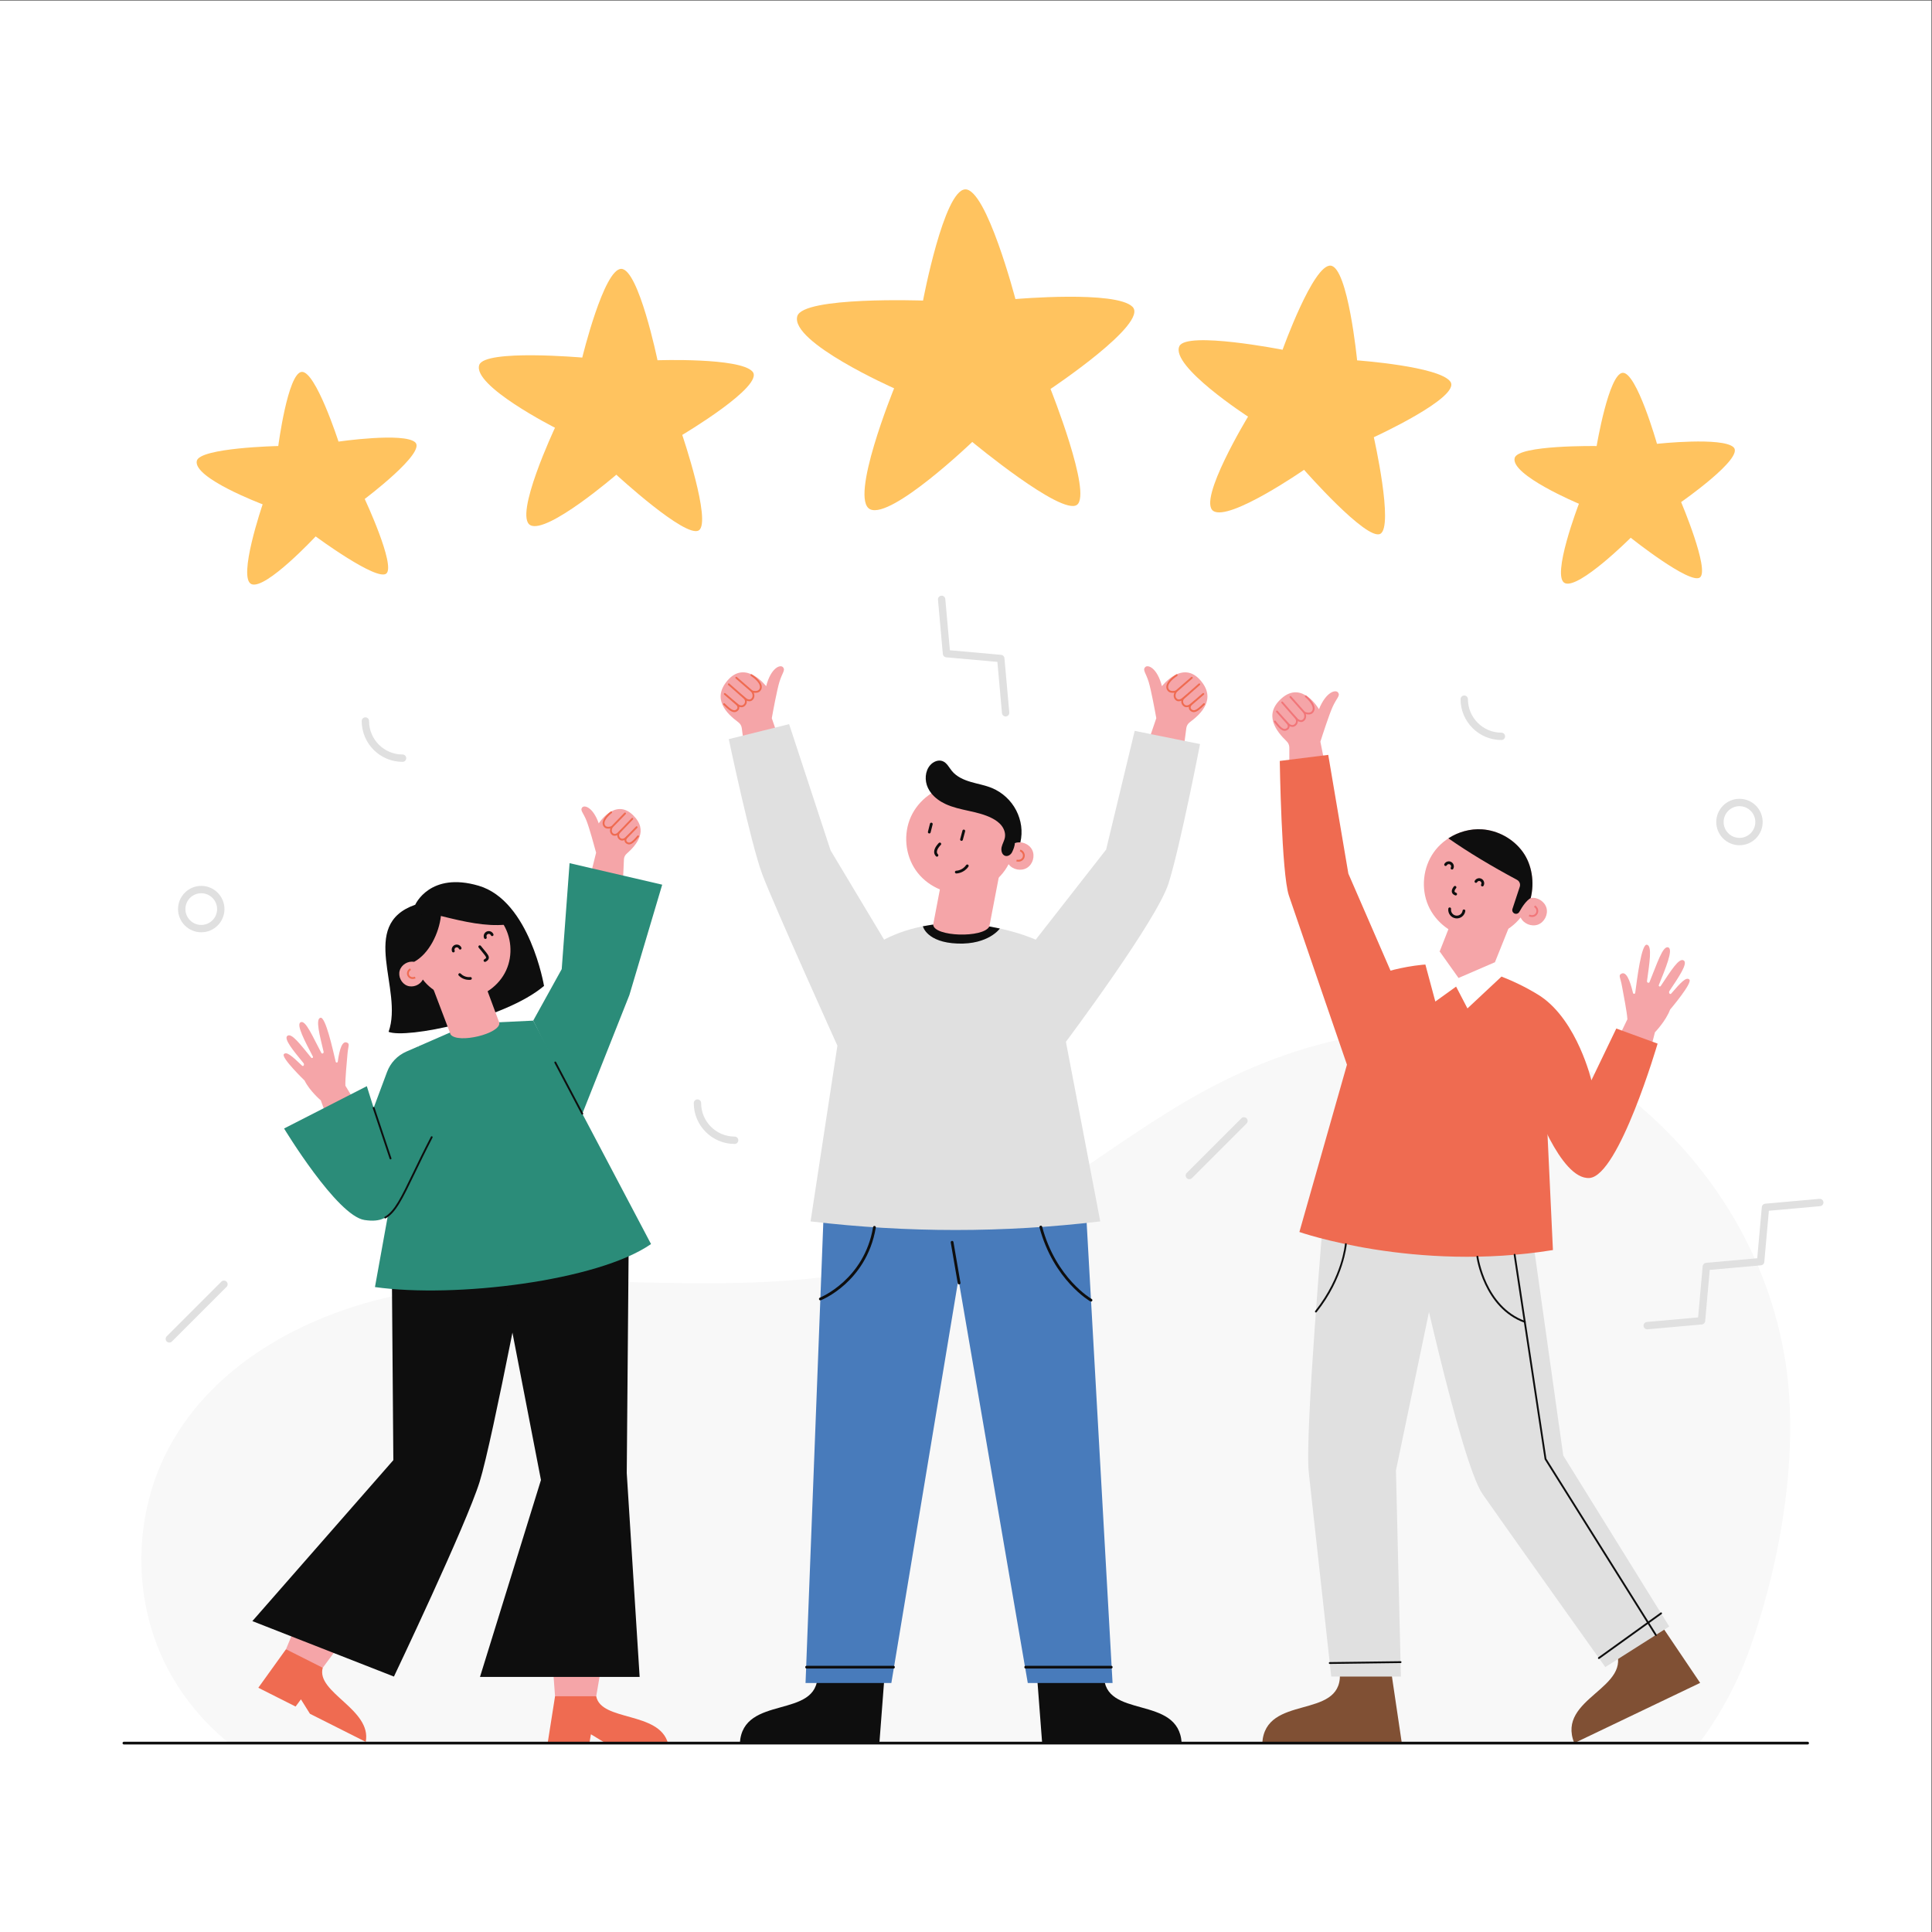 <?xml version="1.0" encoding="UTF-8" standalone="no"?>
<!-- Created with Inkscape (http://www.inkscape.org/) -->

<svg
   version="1.1"
   id="svg2"
   width="2800"
   height="2800"
   viewBox="0 0 2800 2800"
   sodipodi:docname="team.eps"
   xmlns:inkscape="http://www.inkscape.org/namespaces/inkscape"
   xmlns:sodipodi="http://sodipodi.sourceforge.net/DTD/sodipodi-0.dtd"
   xmlns="http://www.w3.org/2000/svg"
   xmlns:svg="http://www.w3.org/2000/svg">
  <rect x="0" y="0" width="2800" height="2800" fill="#333333" stroke="none"/>
  <defs
     id="defs6" />
  <sodipodi:namedview
     id="namedview4"
     pagecolor="#ffffff"
     bordercolor="#000000"
     borderopacity="0.25"
     inkscape:showpageshadow="2"
     inkscape:pageopacity="0.0"
     inkscape:pagecheckerboard="0"
     inkscape:deskcolor="#d1d1d1" />
  <g
     id="g8"
     inkscape:groupmode="layer"
     inkscape:label="ink_ext_XXXXXX"
     transform="matrix(1.333,0,0,-1.333,0,2800)">
    <g
       id="g10"
       transform="scale(0.1)">
      <path
         d="M 21000,0 H 0 V 21000 H 21000 V 0"
         style="fill:#ffffff;fill-opacity:1;fill-rule:nonzero;stroke:none"
         id="path12" />
      <path
         d="m 18473.9,2053.7 c 238.3,317.7 427.2,675.4 558.7,1048.7 331.2,939.6 532.4,2118.6 378.1,3102.8 -177.8,1133.9 -798.6,2145.9 -1693.6,2864.4 -635.2,509.8 -1464.5,749.1 -2278.8,736.4 -814.4,-12.7 -1613.6,-265.9 -2330.1,-653.2 C 12115.3,8616.2 11261,7822.8 10206.6,7420.2 9271.2,7063 8245.09,7039.7 7243.95,7057 6242.8,7074.4 5228.78,7126.8 4251.58,6908.5 3274.38,6690.2 2316.4,6155.7 1841.08,5274.4 1469.15,4584.8 1435.97,3722.3 1753.84,3006.2 c 164.42,-370.4 421.04,-697.3 735.64,-952.5"
         style="fill:#f8f8f8;fill-opacity:1;fill-rule:nonzero;stroke:none"
         id="path14" />
      <path
         d="m 3025.45,16156 c 0,0 103.06,790.2 253.82,805.9 150.77,15.7 400.96,-757.7 400.96,-757.7 0,0 710.6,102.8 833.82,-7.8 123.22,-110.6 -548.62,-615.8 -548.62,-615.8 0,0 338.74,-725.5 234.57,-811.4 -104.17,-85.9 -768.19,403.9 -768.19,403.9 0,0 -540.1,-580 -696.48,-519.3 -156.38,60.7 120.34,868.3 120.34,868.3 0,0 -757.52,285 -716.03,472.2 31.81,143.5 885.81,161.7 885.81,161.7"
         style="fill:#ffc35f;fill-opacity:1;fill-rule:nonzero;stroke:none"
         id="path16" />
      <path
         d="m 10035.5,17737.3 c 0,0 226.2,1198.1 457.9,1209 231.7,10.8 546.6,-1192.5 546.6,-1192.5 0,0 1094.5,95.4 1273.1,-84.4 178.6,-179.7 -891.6,-892.9 -891.6,-892.9 0,0 454.3,-1137.8 287.7,-1260 -166.6,-122.2 -1138.4,683.9 -1138.4,683.9 0,0 -875.51,-839.1 -1109.12,-732.8 -233.61,106.4 259.35,1316 259.35,1316 0,0 -1132.43,501.2 -1052.77,783.6 61.07,216.5 1367.24,170.1 1367.24,170.1"
         style="fill:#ffc35f;fill-opacity:1;fill-rule:nonzero;stroke:none"
         id="path18" />
      <path
         d="m 13944.6,17202.8 c 0,0 335.7,935.2 523.6,914.2 187.8,-21 286.8,-1029.8 286.8,-1029.8 0,0 893,-63.8 1013.7,-231.3 120.7,-167.6 -832.1,-604.2 -832.1,-604.2 0,0 219.6,-973.9 69.8,-1050.8 -149.8,-77 -828.3,696.4 -828.3,696.4 0,0 -812.3,-562.9 -986.6,-447.4 -174.4,115.6 377.6,1025.8 377.6,1025.8 0,0 -847,548.7 -746.7,765.7 76.9,166.4 1122.2,-38.6 1122.2,-38.6"
         style="fill:#ffc35f;fill-opacity:1;fill-rule:nonzero;stroke:none"
         id="path20" />
      <path
         d="m 6330.57,17117.6 c 0,0 235.04,965.5 424.04,964.5 189.01,-1.1 394.09,-993.7 394.09,-993.7 0,0 894.76,31 1032.47,-122.9 137.7,-153.9 -763.63,-688.7 -763.63,-688.7 0,0 321.35,-945.3 180.56,-1037.6 -140.79,-92.4 -897.33,604.9 -897.33,604.9 0,0 -748.21,-645.6 -933.8,-549.1 -185.58,96.5 267.07,1059.9 267.07,1059.9 0,0 -900.25,456.1 -823.41,682.5 58.92,173.6 1119.94,80.2 1119.94,80.2"
         style="fill:#ffc35f;fill-opacity:1;fill-rule:nonzero;stroke:none"
         id="path22" />
      <path
         d="m 17359.1,16155.7 c 0,0 131.7,786 282.9,796.2 151.3,10.2 373.2,-771.9 373.2,-771.9 0,0 713.9,77 833,-38 119.1,-115.1 -570.6,-595.4 -570.6,-595.4 0,0 312.1,-737.4 204.9,-819.4 -107.2,-82.1 -753,431.5 -753,431.5 0,0 -560.8,-560.1 -714.9,-493.7 -154,66.4 151.8,863.4 151.8,863.4 0,0 -746.7,312.3 -698.4,497.8 37,142.3 891.1,129.5 891.1,129.5"
         style="fill:#ffc35f;fill-opacity:1;fill-rule:nonzero;stroke:none"
         id="path24" />
      <path
         d="m 13051.5,13608.6 c -196.8,227.2 -418.6,-63.7 -418.6,-63.7 -51.7,199.6 -153.1,239 -182.7,206.4 -29.6,-32.5 8.4,-60 39.4,-163 25.3,-84.2 67.4,-308.5 82,-391.6 l -100.7,-294.8 391.2,-87.7 35.7,273.9 c 3.3,25.7 16.8,49 37.6,64.4 127.9,95 290.9,254.5 116.1,456.1"
         style="fill:#f5a5a8;fill-opacity:1;fill-rule:nonzero;stroke:none"
         id="path26" />
      <path
         d="m 12979,13262.8 c -11.7,0 -22.8,3.9 -33.8,12.1 -18.1,13.4 -21.9,30.4 -19.9,45.1 -19.1,-6.5 -43.2,-7.1 -62.9,12.5 -17.7,17.5 -21.2,37.6 -19,54.2 -19.1,-7.8 -43.2,-10.3 -62.3,7.5 -25.9,24.1 -22.8,56.3 -13.8,79.5 -20.7,-2.7 -51.8,-2.1 -70.5,19.5 -13,14.9 -18.5,33.3 -15.8,53.1 5.4,39.6 43.4,84.6 106.9,126.6 4.6,3.1 10.8,1.8 13.9,-2.8 3,-4.6 1.8,-10.8 -2.8,-13.8 -57.9,-38.3 -93.6,-79.4 -98.2,-112.7 -1.9,-14.1 1.8,-26.7 11.1,-37.3 20.9,-24.1 70.5,-9.3 71,-9.1 l 27.3,8.3 -16.2,-23.6 c -1.2,-1.8 -29.8,-44.6 0.7,-73 23.6,-22 59.1,6.6 60.6,7.9 l 49.6,40.7 -34.9,-53.9 c -0.8,-1.2 -19.3,-31.3 6.5,-56.9 25.5,-25.4 60.1,1.4 61.6,2.5 l 56,44.2 -41.7,-57.9 c -2,-2.7 -18.4,-27.3 4.7,-44.5 23.2,-17.2 49,-11.8 126.1,65.9 3.9,3.9 10.2,3.9 14.1,0 4,-3.8 4,-10.2 0.1,-14.1 -50.2,-50.6 -86.4,-80 -118.4,-80"
         style="fill:#ef6b51;fill-opacity:1;fill-rule:nonzero;stroke:none"
         id="path28" />
      <path
         d="m 12944.3,13331.4 c -2.8,0 -5.6,1.2 -7.6,3.5 -3.6,4.1 -3.1,10.5 1,14.1 l 138.3,119.1 c 4.2,3.6 10.5,3.2 14.1,-1 3.6,-4.2 3.2,-10.5 -1,-14.2 l -138.3,-119.1 c -1.9,-1.6 -4.2,-2.4 -6.5,-2.4"
         style="fill:#ef6b51;fill-opacity:1;fill-rule:nonzero;stroke:none"
         id="path30" />
      <path
         d="m 12861.6,13399 c -2.7,0 -5.5,1.2 -7.5,3.4 -3.6,4.2 -3.2,10.5 0.9,14.1 l 177.5,156.4 c 4.1,3.6 10.4,3.2 14.1,-0.9 3.6,-4.2 3.2,-10.5 -0.9,-14.1 l -177.5,-156.4 c -1.9,-1.6 -4.2,-2.5 -6.6,-2.5"
         style="fill:#ef6b51;fill-opacity:1;fill-rule:nonzero;stroke:none"
         id="path32" />
      <path
         d="m 12785.8,13477.6 c -2.8,0 -5.6,1.2 -7.6,3.4 -3.6,4.2 -3.1,10.5 1,14.2 l 172.1,149 c 4.2,3.6 10.5,3.1 14.1,-1 3.7,-4.2 3.2,-10.5 -1,-14.1 l -172.1,-149.1 c -1.9,-1.6 -4.2,-2.4 -6.5,-2.4"
         style="fill:#ef6b51;fill-opacity:1;fill-rule:nonzero;stroke:none"
         id="path34" />
      <path
         d="m 7911.28,13608.6 c 196.88,227.2 418.61,-63.7 418.61,-63.7 51.73,199.6 153.13,239 182.73,206.4 29.61,-32.5 -8.42,-60 -39.39,-163 -25.29,-84.2 -67.38,-308.5 -82.05,-391.6 l 100.76,-294.8 -391.26,-87.7 -35.67,273.9 c -3.34,25.7 -16.82,49 -37.6,64.4 -127.89,95 -290.92,254.5 -116.13,456.1"
         style="fill:#f5a5a8;fill-opacity:1;fill-rule:nonzero;stroke:none"
         id="path36" />
      <path
         d="m 7983.81,13262.8 c -31.99,0 -68.16,29.4 -118.39,80 -3.89,3.9 -3.86,10.3 0.06,14.1 3.92,3.9 10.26,3.9 14.14,0 77.06,-77.7 102.94,-83.2 126.09,-65.9 23.09,17.2 6.65,41.8 4.7,44.6 l -39.89,56.3 54.22,-42.7 c 1.45,-1.1 36.28,-27.7 61.62,-2.5 26.04,25.8 7.24,55.7 6.43,56.9 l -35.32,54.7 50.1,-41.6 c 1.49,-1.2 36.94,-29.8 60.55,-7.8 30.5,28.4 1.89,71.2 0.66,73 l -15.98,23.5 27.16,-8.2 c 0.5,-0.2 50.05,-14.9 70.96,9.1 9.26,10.6 12.98,23.2 11.07,37.3 -4.55,33.3 -40.32,74.4 -98.13,112.7 -4.61,3 -5.87,9.2 -2.83,13.8 3.05,4.6 9.26,5.9 13.86,2.8 63.54,-42 101.51,-87 106.91,-126.6 2.69,-19.8 -2.77,-38.2 -15.79,-53.1 -18.73,-21.6 -49.74,-22.2 -70.54,-19.5 9.03,-23.2 12.13,-55.4 -13.72,-79.5 -19.17,-17.8 -43.21,-15.4 -62.36,-7.5 2.19,-16.6 -1.26,-36.7 -18.94,-54.2 -19.76,-19.6 -43.82,-19 -62.97,-12.5 2.03,-14.7 -1.8,-31.7 -19.83,-45.1 -11.04,-8.2 -22.17,-12.1 -33.84,-12.1"
         style="fill:#ef6b51;fill-opacity:1;fill-rule:nonzero;stroke:none"
         id="path38" />
      <path
         d="m 8018.54,13331.4 c -2.31,0 -4.63,0.8 -6.52,2.4 l -138.3,119.1 c -4.18,3.7 -4.65,10 -1.05,14.2 3.6,4.1 9.91,4.6 14.11,1 l 138.3,-119.1 c 4.18,-3.6 4.65,-10 1.05,-14.1 -1.98,-2.3 -4.77,-3.5 -7.59,-3.5"
         style="fill:#ef6b51;fill-opacity:1;fill-rule:nonzero;stroke:none"
         id="path40" />
      <path
         d="m 8101.18,13399 c -2.35,0 -4.71,0.9 -6.61,2.5 l -177.44,156.4 c -4.14,3.6 -4.54,9.9 -0.89,14.1 3.65,4.1 9.98,4.5 14.12,0.9 l 177.44,-156.4 c 4.14,-3.6 4.54,-9.9 0.89,-14.1 -1.98,-2.2 -4.74,-3.4 -7.51,-3.4"
         style="fill:#ef6b51;fill-opacity:1;fill-rule:nonzero;stroke:none"
         id="path42" />
      <path
         d="m 8177.03,13477.6 c -2.32,0 -4.65,0.8 -6.55,2.4 l -172.1,149.1 c -4.17,3.6 -4.63,9.9 -1.01,14.1 3.62,4.1 9.92,4.6 14.11,1 l 172.1,-149 c 4.17,-3.7 4.63,-10 1.01,-14.2 -1.98,-2.2 -4.76,-3.4 -7.56,-3.4"
         style="fill:#ef6b51;fill-opacity:1;fill-rule:nonzero;stroke:none"
         id="path44" />
      <path
         d="m 8044.02,2053.7 c 32.74,533.6 851.06,252.1 844.52,743.1 h 729.2 l -56.82,-743.1 h -1516.9"
         style="fill:#0e0e0e;fill-opacity:1;fill-rule:nonzero;stroke:none"
         id="path46" />
      <path
         d="m 12847.5,2053.7 c -32.7,533.6 -851,252.1 -844.5,743.1 h -729.2 l 56.8,-743.1 h 1516.9"
         style="fill:#0e0e0e;fill-opacity:1;fill-rule:nonzero;stroke:none"
         id="path48" />
      <path
         d="M 8978.85,8430.6 8758.06,2707.1 h 932.93 l 948.51,5709.9 -1660.65,13.6"
         style="fill:#487bbb;fill-opacity:1;fill-rule:nonzero;stroke:none"
         id="path50" />
      <path
         d="m 10193.5,8419.7 980.8,-5712.6 h 921.8 l -322.2,5723.5 -1580.4,-10.9"
         style="fill:#487bbb;fill-opacity:1;fill-rule:nonzero;stroke:none"
         id="path52" />
      <path
         d="m 7923.3,12969.2 656.25,163 450.86,-1373 582.07,-970.5 c 0,0 333.24,195.6 818.62,177.5 485.4,-18.1 829.5,-177.5 829.5,-177.5 l 765.2,979.2 310.8,1291 710.6,-143.3 c 0,0 -214.7,-1110.4 -342.5,-1514.7 -127.9,-404.3 -1115.8,-1722.2 -1115.8,-1722.2 l 373.5,-1952.8 c -1049,-124.9 -2098.87,-124.7 -3149.69,0 l 291.72,1910.3 c 0,0 -692.25,1532.4 -816.6,1862.9 -124.35,330.5 -364.53,1470.1 -364.53,1470.1"
         style="fill:#e0e0e0;fill-opacity:1;fill-rule:nonzero;stroke:none"
         id="path54" />
      <path
         d="m 10411.5,10746.6 c 337.1,-12.2 459.3,163.3 459.5,163.5 -124.8,27.2 -274.1,49.9 -439.9,56.1 -148.5,5.5 -282.6,-9 -397.4,-31.7 0.2,-0.8 41.2,-175.7 377.8,-187.9"
         style="fill:#0e0e0e;fill-opacity:1;fill-rule:nonzero;stroke:none"
         id="path56" />
      <path
         d="m 10871,11529.3 -114.6,-597.1 c -65.8,-128.3 -604.1,-111.8 -610.6,20.7 l 91.7,480.1 633.5,96.3"
         style="fill:#f5a5a8;fill-opacity:1;fill-rule:nonzero;stroke:none"
         id="path58" />
      <path
         d="m 11033.1,11838.1 c 69.3,26.9 156.5,-7.1 189.3,-73.9 32.8,-66.8 6.3,-156.6 -57.4,-195 -63.7,-38.4 -155.5,-19.8 -199.2,40.4 -92.5,-180.5 -284.3,-306 -486.7,-318.8 -202.5,-12.9 -408.4,87.3 -523.57,254.4 -115.14,167 -135.51,394.9 -52.1,579.9 83.41,184.9 267.57,320.5 468.87,345.4 172.2,21.4 352.7,-37.2 479.6,-155.6 126.8,-118.3 190.5,-303.5 181.2,-476.8"
         style="fill:#f5a5a8;fill-opacity:1;fill-rule:nonzero;stroke:none"
         id="path60" />
      <path
         d="m 11033.1,11838.2 c 0.5,-31 -15.7,-69.6 -29.2,-97.5 -13.4,-27.8 -45.3,-49.3 -74.9,-40.5 -36.1,10.7 -47.6,58 -39.2,94.8 8.5,36.8 30,69.8 36.1,107.1 7.3,44.3 -8.7,90.4 -36.2,125.9 -27.5,35.6 -65.5,61.6 -105.6,82.1 -78.5,40 -165.4,60.1 -251.5,79.1 -86.1,19 -173.2,37.4 -253.1,74.7 -58.6,27.3 -113.6,65.9 -153.6,116.1 -14.6,18.2 -27.2,37.9 -37.2,59.2 -37.6,79.8 -32.9,182.5 25.6,248.3 33.1,37.2 87.3,60.5 133.7,42.6 46.6,-17.9 69.8,-68.3 101.3,-106.9 50.8,-62.3 128.2,-96.6 205.3,-119.2 77.1,-22.7 157.3,-36 231.4,-66.9 112.2,-46.8 206.9,-134.3 262.4,-242.3 55.6,-108.1 72.9,-229.3 45.5,-347.8 -11.7,0.3 -32.1,1.2 -60.8,-8.8"
         style="fill:#0e0e0e;fill-opacity:1;fill-rule:nonzero;stroke:none"
         id="path62" />
      <path
         d="m 11071.4,11637.1 c -6.7,0 -13.9,0.8 -21.5,2.4 l 4.2,19.5 c 38.8,-8.2 59.6,11.5 65.5,31 6.1,20.1 -1.3,47.5 -32.2,59.9 l 7.5,18.6 c 40.6,-16.4 52.8,-54.8 43.8,-84.4 -7.6,-25 -30.9,-47 -67.3,-47"
         style="fill:#ef6b51;fill-opacity:1;fill-rule:nonzero;stroke:none"
         id="path64" />
      <path
         d="m 10453.8,11863 c -1.3,0 -2.6,0.2 -3.9,0.6 -8,2.1 -12.8,10.3 -10.6,18.3 l 24.7,92.8 c 2.1,8 10.3,12.7 18.3,10.6 8,-2.2 12.8,-10.4 10.7,-18.4 l -24.7,-92.7 c -1.8,-6.7 -7.9,-11.2 -14.5,-11.2"
         style="fill:#0e0e0e;fill-opacity:1;fill-rule:nonzero;stroke:none"
         id="path66" />
      <path
         d="m 10103.4,11943.5 c -1.2,0 -2.5,0.2 -3.7,0.5 -8,2 -12.9,10.2 -10.9,18.2 l 22.1,87.6 c 2,8 10.1,12.8 18.2,10.8 8,-2 12.9,-10.2 10.9,-18.2 l -22.1,-87.5 c -1.7,-6.8 -7.8,-11.4 -14.5,-11.4"
         style="fill:#0e0e0e;fill-opacity:1;fill-rule:nonzero;stroke:none"
         id="path68" />
      <path
         d="m 10187,11691.1 c -3.9,0 -7.7,1.5 -10.7,4.4 -13.5,13.6 -20.3,30.1 -20,48.8 0.8,48 49.4,94.3 51.5,96.3 6,5.6 15.5,5.3 21.2,-0.7 5.7,-6 5.4,-15.5 -0.6,-21.2 -11.6,-10.9 -41.6,-45.7 -42.1,-74.9 -0.1,-10.5 3.6,-19.4 11.3,-27.1 5.8,-5.9 5.8,-15.4 -0.1,-21.3 -2.9,-2.9 -6.7,-4.3 -10.5,-4.3"
         style="fill:#0e0e0e;fill-opacity:1;fill-rule:nonzero;stroke:none"
         id="path70" />
      <path
         d="m 10397.1,11508.6 c -8.2,0 -14.9,6.6 -15,14.9 -0.1,8.2 6.5,15 14.8,15.1 v 0 c 2.7,0.1 66.4,2 107.3,61.4 4.7,6.8 14,8.6 20.8,3.9 6.9,-4.7 8.6,-14 3.9,-20.9 -49.9,-72.6 -128.3,-74.3 -131.6,-74.4 -0.1,0 -0.1,0 -0.2,0"
         style="fill:#0e0e0e;fill-opacity:1;fill-rule:nonzero;stroke:none"
         id="path72" />
      <path
         d="m 8919.14,6867.6 c -5.99,0 -11.64,3.6 -13.96,9.5 -3.04,7.7 0.75,16.4 8.46,19.5 4.83,1.9 483.87,196.9 578.7,767.5 1.36,8.1 9.06,13.7 17.26,12.3 8.17,-1.4 13.7,-9.1 12.33,-17.3 -51.04,-307.1 -210.5,-505.6 -335.29,-618 -135.29,-121.9 -256.91,-170.4 -262.03,-172.4 -1.79,-0.7 -3.65,-1.1 -5.47,-1.1"
         style="fill:#0e0e0e;fill-opacity:1;fill-rule:nonzero;stroke:none"
         id="path74" />
      <path
         d="m 11861.8,6854.1 c -2.5,0 -5,0.6 -7.3,1.9 -4,2.3 -400,231.2 -553.1,804.9 -2.1,8 2.6,16.2 10.6,18.3 8.1,2.2 16.2,-2.6 18.4,-10.6 149.9,-561.6 534.9,-784.3 538.8,-786.5 7.2,-4 9.8,-13.2 5.7,-20.4 -2.8,-4.9 -7.9,-7.6 -13.1,-7.6"
         style="fill:#0e0e0e;fill-opacity:1;fill-rule:nonzero;stroke:none"
         id="path76" />
      <path
         d="m 10427.7,7040.7 c -7.2,0 -13.5,5.2 -14.8,12.5 l -76.1,443.1 c -1.4,8.2 4.1,15.9 12.3,17.4 8.1,1.3 15.9,-4.1 17.3,-12.3 l 76.1,-443.1 c 1.4,-8.2 -4.1,-16 -12.3,-17.4 -0.8,-0.1 -1.7,-0.2 -2.5,-0.2"
         style="fill:#0e0e0e;fill-opacity:1;fill-rule:nonzero;stroke:none"
         id="path78" />
      <path
         d="m 9714.11,2864.5 h -944.54 c -8.28,0 -15,6.8 -15,15 0,8.3 6.72,15 15,15 h 944.54 c 8.28,0 15,-6.7 15,-15 0,-8.2 -6.72,-15 -15,-15"
         style="fill:#0e0e0e;fill-opacity:1;fill-rule:nonzero;stroke:none"
         id="path80" />
      <path
         d="m 12081.6,2864.5 h -929.9 c -8.3,0 -15,6.8 -15,15 0,8.3 6.7,15 15,15 h 929.9 c 8.2,0 15,-6.7 15,-15 0,-8.2 -6.8,-15 -15,-15"
         style="fill:#0e0e0e;fill-opacity:1;fill-rule:nonzero;stroke:none"
         id="path82" />
      <path
         d="m 3242.49,3396.4 -133.11,-322.2 176.62,-149.3 223.07,-52.1 243.89,329.7 -510.47,193.9"
         style="fill:#f5a5a8;fill-opacity:1;fill-rule:nonzero;stroke:none"
         id="path84" />
      <path
         d="m 3109.38,3074.2 -300.92,-418.7 405.36,-204.2 57.99,78.2 98.12,-156.9 606.5,-305.5 c 68.57,354.8 -544.13,536 -467.36,805.7 l -399.69,201.4"
         style="fill:#ef6b51;fill-opacity:1;fill-rule:nonzero;stroke:none"
         id="path86" />
      <path
         d="m 6008.61,2910.6 26.07,-347.6 224.9,-53.8 222.65,53.8 69.52,404.1 -543.14,-56.5"
         style="fill:#f5a5a8;fill-opacity:1;fill-rule:nonzero;stroke:none"
         id="path88" />
      <path
         d="m 4256.91,7609.7 19.63,-2479.6 -1532.76,-1750 1539.12,-603 c 0,0 786.7,1651.5 931.64,2117.1 144.94,465.5 569.36,2717.2 569.36,2717.2 l -1526.99,-1.7"
         style="fill:#0e0e0e;fill-opacity:1;fill-rule:nonzero;stroke:none"
         id="path90" />
      <path
         d="M 5390.95,7447.9 5881.51,4914.1 5218.54,2773 h 1735.87 l -140.17,2216.6 21.51,2544.6 -1444.8,-86.3"
         style="fill:#0e0e0e;fill-opacity:1;fill-rule:nonzero;stroke:none"
         id="path92" />
      <path
         d="m 6882.29,12143 c -195.01,189.7 -372.63,-89.7 -372.63,-89.7 -61.99,176.1 -156.46,203.8 -180.67,172.2 -24.2,-31.6 12.22,-53.5 48.06,-144.1 29.28,-73.9 84.47,-273 104.09,-346.8 l -68.22,-273.6 359.61,-49.1 11.12,249.9 c 1.04,23.4 11.4,45.4 28.96,60.9 108.04,95.5 242.82,251.9 69.68,420.3"
         style="fill:#f5a5a8;fill-opacity:1;fill-rule:nonzero;stroke:none"
         id="path94" />
      <path
         d="m 6839.56,11824.4 c -9.35,0 -18.59,2.8 -28.05,8.7 -17.03,10.5 -22.15,25.1 -21.87,38.5 -16.82,-7.1 -38.19,-9 -57.33,7.1 -16.97,14.2 -21.96,31.5 -21.65,46.6 -16.71,-8.2 -37.89,-11.7 -56.4,2.8 -24.99,19.6 -25.25,48.4 -19.24,70.1 -18.73,-3.8 -46.1,-5 -64.43,12.7 -13.1,12.7 -19.54,29.1 -18.61,47.4 1.84,36.5 32.75,80.2 87.05,123.2 4.32,3.4 10.62,2.7 14.04,-1.7 3.43,-4.3 2.7,-10.6 -1.64,-14 -48.98,-38.8 -77.95,-78.3 -79.48,-108.5 -0.63,-12.6 3.6,-23.3 12.56,-32 16.81,-16.3 51.68,-7.4 63.68,-2.6 l 26.55,10.6 -14.13,-24.8 c -0.94,-1.7 -23.05,-41.9 5.99,-64.7 22.5,-17.6 52.46,11.4 52.75,11.7 l 46.41,45.7 -30.57,-57.5 c -0.58,-1.1 -14.66,-29.1 9.95,-49.7 24.14,-20.2 52.93,5.9 54.14,7.1 l 51.24,47.3 -35.85,-59.8 c -1.47,-2.5 -13.98,-25.3 7.38,-38.5 21.75,-13.5 44.34,-6.6 107.42,68.9 3.54,4.2 9.84,4.8 14.08,1.3 4.24,-3.6 4.8,-9.9 1.26,-14.1 -43.48,-52.1 -74.9,-81.8 -105.25,-81.8"
         style="fill:#ef6b51;fill-opacity:1;fill-rule:nonzero;stroke:none"
         id="path96" />
      <path
         d="m 6806.09,11883.7 c -2.52,0 -5.05,1 -6.99,2.9 -3.95,3.8 -4.02,10.2 -0.16,14.1 l 115.58,118.1 c 3.87,3.9 10.2,4 14.14,0.1 3.95,-3.8 4.02,-10.1 0.15,-14.1 l -115.57,-118.1 c -1.96,-2 -4.55,-3 -7.15,-3"
         style="fill:#ef6b51;fill-opacity:1;fill-rule:nonzero;stroke:none"
         id="path98" />
      <path
         d="m 6726.37,11938.4 c -2.49,0 -4.98,0.9 -6.92,2.8 -3.99,3.8 -4.13,10.1 -0.31,14.1 l 148.02,154.6 c 3.81,4 10.14,4.2 14.13,0.3 3.99,-3.8 4.13,-10.1 0.31,-14.1 l -148.01,-154.6 c -1.96,-2.1 -4.59,-3.1 -7.22,-3.1"
         style="fill:#ef6b51;fill-opacity:1;fill-rule:nonzero;stroke:none"
         id="path100" />
      <path
         d="m 6651.92,12003.4 c -2.51,0 -5.03,1 -6.97,2.9 -3.96,3.8 -4.04,10.1 -0.19,14.1 l 143.76,147.6 c 3.86,4 10.19,4.1 14.15,0.2 3.95,-3.8 4.03,-10.2 0.18,-14.1 l -143.76,-147.7 c -1.96,-2 -4.56,-3 -7.17,-3"
         style="fill:#ef6b51;fill-opacity:1;fill-rule:nonzero;stroke:none"
         id="path102" />
      <path
         d="m 5797.29,9908.7 309.87,559.9 85.48,1152 1007.07,-233.8 -356.76,-1199.8 -524.16,-1321.9 -521.5,1043.6"
         style="fill:#2b8c79;fill-opacity:1;fill-rule:nonzero;stroke:none"
         id="path104" />
      <path
         d="m 3755.24,9201 c -3.26,76.4 16.04,257.5 21.95,336.8 7.24,97.1 30.67,119 -6.65,132.9 -49.05,18.2 -78.22,-65.5 -98.27,-207.9 -1.77,-12.6 -19.6,-13.4 -22.51,-1.1 -32.82,139.2 -110.32,490.3 -165.47,478.4 -57.57,-12.5 -6.82,-196.8 34.06,-370.4 1.99,-8.5 -3.49,-16.7 -11.97,-18.5 -0.05,0 -0.11,0 -0.16,0 -4.82,-1.1 -9.78,1.1 -12.11,5.4 -95.42,178.4 -171.88,365.1 -226.91,333.9 -48.03,-27.2 49.15,-208.6 134.64,-372.5 2.63,-5 0.93,-11.2 -3.92,-14.2 -0.06,0 -0.12,-0.1 -0.18,-0.1 -4.64,-2.8 -10.69,-1.9 -14.14,2.3 -118.34,144.2 -215.39,275.4 -260.19,236.4 -39.29,-34.3 67.2,-162 176.31,-295.3 6.02,-7.3 6.9,-17.6 2.2,-25.9 l -0.15,-0.2 c -3.49,-6.2 -11.81,-7.4 -16.92,-2.5 -111.02,106.6 -170.27,157.7 -198.62,125.3 -32.46,-37 225.35,-286.5 225.35,-286.5 54.93,-113 176.6,-215.9 176.6,-215.9 l 85.07,-235.2 328.64,154 -146.65,240.8"
         style="fill:#f5a5a8;fill-opacity:1;fill-rule:nonzero;stroke:none"
         id="path106" />
      <path
         d="m 5797.29,9908.7 -682.62,-32.3 -565.58,-247.1 -472.38,-2617.4 c 868.65,-122.7 2421.79,65.4 3001.47,467.7 L 5797.29,9908.7"
         style="fill:#2b8c79;fill-opacity:1;fill-rule:nonzero;stroke:none"
         id="path108" />
      <path
         d="m 4514.56,11168.7 c -624.63,-219.1 -124.79,-919.3 -289.77,-1382 191.37,-76.7 1257.76,134 1690.07,499.4 0,0 -154.82,925.5 -710.6,1089.1 -531.1,156.4 -689.7,-206.5 -689.7,-206.5"
         style="fill:#0e0e0e;fill-opacity:1;fill-rule:nonzero;stroke:none"
         id="path110" />
      <path
         d="m 4693.67,10299 205.47,-541.1 c 78.34,-103.6 544.5,9 529.66,127.4 l -158.56,426.7 -576.57,-13"
         style="fill:#f5a5a8;fill-opacity:1;fill-rule:nonzero;stroke:none"
         id="path112" />
      <path
         d="m 4502.01,10547.6 c -65.67,13.1 -137.7,-30.6 -156.39,-94.9 -18.69,-64.3 18.69,-139.8 81.15,-164 62.47,-24.1 140.92,6.6 170.34,66.8 110.08,-145.7 299.56,-227.2 481.07,-207.1 181.51,20.1 348.52,140.9 424.67,306.8 76.14,166 58.81,371.3 -43.87,522.3 -102.67,151 -286.99,242.6 -469.38,233.4 -155.99,-7.8 -306.9,-87.7 -400.99,-212.4 -94.09,-124.6 -121.83,-298.7 -86.6,-450.9"
         style="fill:#f5a5a8;fill-opacity:1;fill-rule:nonzero;stroke:none"
         id="path114" />
      <path
         d="m 4486.24,10361.3 c -26.15,0 -45.55,14.5 -54.89,32.9 -12.77,25.3 -7.88,61.8 26.15,82.9 l 10.55,-17 c -24.92,-15.4 -27.24,-40.3 -18.86,-56.8 8.08,-15.9 29.07,-29.9 61.63,-16.8 l 7.48,-18.5 c -11.52,-4.7 -22.26,-6.7 -32.06,-6.7"
         style="fill:#ef6b51;fill-opacity:1;fill-rule:nonzero;stroke:none"
         id="path116" />
      <path
         d="m 5272.68,10546.9 c -5.33,0 -10.49,2.9 -13.2,7.9 -3.94,7.3 -1.23,16.4 6.05,20.3 11.69,6.4 18.33,12.1 19.22,16.7 2.08,10.8 -18.1,35.1 -43.64,65.8 -10.92,13.1 -23.28,28 -36.93,45.3 -5.13,6.5 -4.02,15.9 2.47,21.1 6.51,5.1 15.94,4 21.07,-2.5 13.42,-17 25.66,-31.7 36.45,-44.7 35.34,-42.5 54.8,-65.9 50.03,-90.7 -3.58,-18.5 -20.26,-29.7 -34.39,-37.3 -2.27,-1.3 -4.72,-1.9 -7.13,-1.9"
         style="fill:#0e0e0e;fill-opacity:1;fill-rule:nonzero;stroke:none"
         id="path118" />
      <path
         d="m 5100.04,10351.7 c -24.87,0 -72.39,6.1 -112.51,47 -5.79,5.9 -5.7,15.4 0.21,21.2 5.93,5.8 15.42,5.7 21.22,-0.2 44.88,-45.8 101,-37.7 103.35,-37.3 8.13,1.2 15.84,-4.3 17.14,-12.5 1.3,-8.1 -4.21,-15.8 -12.37,-17.1 -0.84,-0.2 -7.15,-1.1 -17.04,-1.1"
         style="fill:#0e0e0e;fill-opacity:1;fill-rule:nonzero;stroke:none"
         id="path120" />
      <path
         d="m 5496.24,10952 c -214.72,-20.3 -444.67,30 -702.54,94.7 -20.21,-184 -126.32,-409.3 -291.69,-499.1 l -127.38,235.8 319.04,428.2 498.2,20.5 262.14,-208 42.23,-72.1"
         style="fill:#0e0e0e;fill-opacity:1;fill-rule:nonzero;stroke:none"
         id="path122" />
      <path
         d="m 4929.14,10650.2 c -5.86,0 -11.42,3.4 -13.84,9.1 -5.69,13.6 -5.77,28.5 -0.23,42.1 5.54,13.6 16.06,24.3 29.6,30 27.93,11.7 60.25,-1.4 72.01,-29.4 3.22,-7.6 -0.37,-16.4 -8,-19.6 -7.63,-3.2 -16.44,0.3 -19.65,8 -5.34,12.7 -20.04,18.7 -32.73,13.3 -6.15,-2.6 -10.93,-7.4 -13.45,-13.6 -2.52,-6.2 -2.48,-13 0.11,-19.1 3.21,-7.7 -0.38,-16.5 -8.01,-19.7 -1.9,-0.8 -3.87,-1.1 -5.81,-1.1"
         style="fill:#0e0e0e;fill-opacity:1;fill-rule:nonzero;stroke:none"
         id="path124" />
      <path
         d="m 5277.04,10796.6 c -5.86,0 -11.42,3.4 -13.84,9.1 -11.76,28 1.42,60.3 29.36,72.1 27.96,11.7 60.26,-1.5 72.02,-29.4 3.22,-7.6 -0.37,-16.4 -8,-19.6 -7.63,-3.3 -16.43,0.3 -19.65,8 -5.34,12.7 -19.99,18.7 -32.73,13.3 -12.7,-5.3 -18.69,-20 -13.34,-32.7 3.21,-7.7 -0.38,-16.5 -8.01,-19.7 -1.9,-0.8 -3.87,-1.1 -5.81,-1.1"
         style="fill:#0e0e0e;fill-opacity:1;fill-rule:nonzero;stroke:none"
         id="path126" />
      <path
         d="M 4208.29,9351 4062.31,8959.9 3988.2,9196 3088.56,8735.9 c 0,0 574.62,-950 874.62,-994.9 343.4,-51.3 353.5,172.7 730.49,900.6 l -144.58,987.7 -131.75,-57.5 C 4320.63,9529.5 4245.2,9449.9 4208.29,9351"
         style="fill:#2b8c79;fill-opacity:1;fill-rule:nonzero;stroke:none"
         id="path128" />
      <path
         d="m 4245.95,8400 c -4.19,0 -8.09,2.6 -9.49,6.8 l -183.64,549.9 c -1.75,5.3 1.08,10.9 6.32,12.7 5.22,1.7 10.9,-1.1 12.66,-6.3 l 183.63,-549.9 c 1.75,-5.3 -1.07,-10.9 -6.31,-12.7 -1.05,-0.3 -2.12,-0.5 -3.17,-0.5"
         style="fill:#0e0e0e;fill-opacity:1;fill-rule:nonzero;stroke:none"
         id="path130" />
      <path
         d="m 4188.21,7757.5 c -3.48,0 -6.86,1.8 -8.71,5 -2.72,4.8 -1.04,10.9 3.76,13.7 105.44,59.9 176.64,207.5 305.89,475.6 54.55,113.1 116.38,241.4 195.64,394.4 2.54,4.9 8.57,6.8 13.48,4.3 4.9,-2.6 6.82,-8.6 4.28,-13.5 -79.13,-152.8 -140.9,-280.9 -195.38,-393.9 -131.01,-271.7 -203.17,-421.3 -314.03,-484.3 -1.56,-0.9 -3.26,-1.3 -4.93,-1.3"
         style="fill:#0e0e0e;fill-opacity:1;fill-rule:nonzero;stroke:none"
         id="path132" />
      <path
         d="m 6331.16,8886.3 c -3.59,0 -7.06,1.9 -8.86,5.3 l -294.01,557.6 c -2.57,4.9 -0.7,10.9 4.18,13.5 4.88,2.6 10.94,0.7 13.52,-4.2 L 6340,8900.9 c 2.57,-4.8 0.7,-10.9 -4.19,-13.5 -1.48,-0.7 -3.08,-1.1 -4.65,-1.1"
         style="fill:#0e0e0e;fill-opacity:1;fill-rule:nonzero;stroke:none"
         id="path134" />
      <path
         d="m 6034.68,2563 -80.35,-509.3 h 453.89 l 16.59,95.9 158.2,-95.9 h 679.11 c -98.41,347.7 -727.11,233.9 -779.89,509.3 h -447.55"
         style="fill:#ef6b51;fill-opacity:1;fill-rule:nonzero;stroke:none"
         id="path136" />
      <path
         d="m 13723.9,2053.7 c 32.7,533.6 851.1,252.1 844.5,743.1 h 562.3 l 110.1,-743.1 h -1516.9"
         style="fill:#805034;fill-opacity:1;fill-rule:nonzero;stroke:none"
         id="path138" />
      <path
         d="m 17116.2,2053.7 c -200.8,495.4 658.8,594.7 441,1034.8 l 507.2,242.7 420.1,-622.8 -1368.3,-654.7"
         style="fill:#805034;fill-opacity:1;fill-rule:nonzero;stroke:none"
         id="path140" />
      <path
         d="m 14391.7,7818.5 c 0,0 -207.9,-2409.1 -162.1,-2824.9 45.8,-415.9 244.1,-2216.4 244.1,-2216.4 h 757.3 l -53.8,2241 559.6,2683.4 -1345.1,116.9"
         style="fill:#e0e0e0;fill-opacity:1;fill-rule:nonzero;stroke:none"
         id="path142" />
      <path
         d="m 15351.7,7559.1 c 0,0 523.7,-2448.5 768,-2799 244.3,-350.5 1333.5,-1879.9 1333.5,-1879.9 l 695.3,441.4 -1152.3,1858.3 -371.8,2638.6 -1272.7,-259.4"
         style="fill:#e0e0e0;fill-opacity:1;fill-rule:nonzero;stroke:none"
         id="path144" />
      <path
         d="m 17693.5,9923.6 c -4.4,81.1 -43.4,271 -57.9,354.4 -17.6,102.1 -44.7,122.9 -6.6,141.4 50.1,24.4 89.6,-61.2 125.5,-210 3.2,-13.2 22.1,-12.3 24,1.1 20.4,150.8 66.4,530.7 126,523.7 62.3,-7.3 27.5,-207.7 2.1,-395.8 -1.3,-9.1 5.4,-17.3 14.5,-18.4 0.1,0 0.1,0 0.2,0 5.2,-0.6 10.3,2.2 12.3,7.1 82.7,198.7 144.5,404.3 206,377 53.7,-23.9 -30.6,-226 -104.3,-408.4 -2.3,-5.7 0.1,-12.1 5.6,-14.7 0.1,0 0.1,-0.1 0.2,-0.1 5.2,-2.5 11.5,-0.9 14.7,4 110.5,164.8 199.9,313.8 251.3,277 45.2,-32.2 -54.5,-178.5 -156.4,-330.8 -5.6,-8.4 -5.5,-19.4 0.4,-27.7 l 0.2,-0.2 c 4.3,-6.2 13.2,-6.6 18.1,-0.9 106.7,124.3 164.2,184.5 197.5,153.2 38.2,-35.9 -209.2,-326.7 -209.2,-326.7 -46.6,-125.4 -164.9,-246.9 -164.9,-246.9 l -65.9,-257.9 -363.9,129.4 130.5,270.2"
         style="fill:#f5a5a8;fill-opacity:1;fill-rule:nonzero;stroke:none"
         id="path146" />
      <path
         d="m 15921.7,10502.3 c -509.2,90.4 -1004.8,-114.7 -1004.8,-114.7 l -789.6,-2776.9 c 0,0 1256.7,-439 2756.6,-196.4 l -129.3,2755.9 c 0,0 -364.7,249 -832.9,332.1"
         style="fill:#ef6b51;fill-opacity:1;fill-rule:nonzero;stroke:none"
         id="path148" />
      <path
         d="m 13933.5,13412.4 c 224.9,199.5 406.7,-117.9 406.7,-117.9 77.4,191.2 183.1,217 208.2,180.9 25.1,-36.2 -16.2,-58.5 -60.4,-156.6 -36.1,-80.1 -107.1,-297 -132.5,-377.5 l 61.4,-305.4 -399.4,-35.9 0.4,276.3 c 0.1,25.9 -10.2,50.8 -28.8,68.8 -114.4,110.8 -255.2,290.3 -55.6,467.3"
         style="fill:#f5a5a8;fill-opacity:1;fill-rule:nonzero;stroke:none"
         id="path150" />
      <path
         d="m 13966.9,13059.7 c -33.9,0 -67.4,34.5 -113.6,95.2 -3.3,4.4 -2.5,10.7 1.9,14 4.4,3.4 10.7,2.5 14,-1.9 66.3,-87.1 91.2,-95.9 116.4,-81.8 25.2,14 12.1,40.6 10.5,43.6 l -32.2,61.1 48.2,-49.5 c 1.3,-1.2 32.4,-32.2 60.8,-10.6 28.9,22.1 14.4,54.4 13.8,55.7 l -26.5,57.2 42.9,-46.1 c 1.3,-1.4 32.7,-34.5 59,-15.8 33.9,24.2 11.2,70.5 10.2,72.4 l -12.8,25.4 25.8,-11.8 c 0.5,-0.2 47.7,-21.3 71.6,-0.2 10.6,9.3 15.9,21.3 15.8,35.5 -0.1,33.7 -30.2,79.1 -82.5,124.6 -4.2,3.6 -4.6,9.9 -1,14.1 3.6,4.1 9.9,4.6 14.1,1 57.5,-50 89.3,-99.6 89.4,-139.6 0.1,-20 -7.7,-37.4 -22.6,-50.6 -21.3,-18.9 -52.2,-15.4 -72.4,-10.1 5.9,-24.1 4.7,-56.5 -24,-77 -21.4,-15.2 -44.9,-9.6 -62.8,0.8 0,-16.8 -6.1,-36.3 -25.9,-51.4 -22.2,-16.8 -45.9,-13.1 -64.1,-4.1 0.1,-14.9 -5.9,-31.1 -25.5,-42.1 -9.7,-5.4 -19.1,-8 -28.5,-8"
         style="fill:#f17679;fill-opacity:1;fill-rule:nonzero;stroke:none"
         id="path152" />
      <path
         d="m 14005,13123.5 c -2.8,0 -5.5,1.1 -7.5,3.3 L 13876,13263 c -3.7,4.1 -3.4,10.4 0.8,14.1 4.1,3.7 10.4,3.3 14.1,-0.8 l 121.5,-136.2 c 3.7,-4.1 3.3,-10.4 -0.8,-14.1 -1.9,-1.7 -4.3,-2.5 -6.6,-2.5"
         style="fill:#f17679;fill-opacity:1;fill-rule:nonzero;stroke:none"
         id="path154" />
      <path
         d="m 14095.7,13179.8 c -2.8,0 -5.5,1.1 -7.5,3.4 l -155.5,178.2 c -3.6,4.1 -3.2,10.4 1,14.1 4.1,3.6 10.4,3.2 14.1,-1 l 155.5,-178.2 c 3.6,-4.1 3.2,-10.4 -1,-14.1 -1.9,-1.6 -4.2,-2.4 -6.6,-2.4"
         style="fill:#f17679;fill-opacity:1;fill-rule:nonzero;stroke:none"
         id="path156" />
      <path
         d="m 14181.2,13247.7 c -2.8,0 -5.5,1.2 -7.5,3.4 l -151.1,170.2 c -3.7,4.1 -3.3,10.5 0.8,14.1 4.1,3.7 10.4,3.3 14.1,-0.8 l 151.2,-170.2 c 3.6,-4.2 3.3,-10.5 -0.9,-14.1 -1.9,-1.7 -4.2,-2.6 -6.6,-2.6"
         style="fill:#f17679;fill-opacity:1;fill-rule:nonzero;stroke:none"
         id="path158" />
      <path
         d="m 16424.2,10969.3 -216.6,-539.8 c -113.6,-163.3 -627.5,-35.8 -608.5,95.5 l 184.9,470.6 640.2,-26.3"
         style="fill:#f5a5a8;fill-opacity:1;fill-rule:nonzero;stroke:none"
         id="path160" />
      <path
         d="m 16642.2,11241.5 c 73.2,13.2 152.3,-36.8 171.8,-108.6 19.4,-71.9 -23.7,-155 -93.6,-180.5 -69.9,-25.5 -156.4,10.2 -187.8,77.7 -125.3,-159.6 -337.4,-246.2 -538.6,-220.2 -201.2,26.1 -384.3,163.7 -465.4,349.7 -81.2,185.9 -57.7,413.5 59.5,579.2 117.2,165.6 323.8,263.5 526.2,249.6 173.1,-11.9 339.1,-103.8 441,-244.3 102,-140.4 129.2,-334.3 86.9,-502.6"
         style="fill:#f5a5a8;fill-opacity:1;fill-rule:nonzero;stroke:none"
         id="path162" />
      <path
         d="m 16657.3,11035.3 c -11.1,0 -23.4,2.5 -36.5,8 l 7.9,18.4 c 36.6,-15.5 60.7,-0.1 70.2,17.9 9.9,18.6 7.8,46.9 -20.2,65 l 10.9,16.8 c 36.8,-23.8 41.4,-63.9 27,-91.2 -10.4,-19.6 -31.4,-34.9 -59.3,-34.9"
         style="fill:#f17679;fill-opacity:1;fill-rule:nonzero;stroke:none"
         id="path164" />
      <path
         d="m 15826.4,11269.6 c -1.7,0 -3.3,0.3 -5,0.9 -24.7,8.6 -33.2,23.4 -35.9,34.2 -7.5,29.8 19.6,60.3 22.7,63.6 5.6,6.1 15.1,6.5 21.2,0.9 6.1,-5.6 6.5,-15 0.9,-21.1 v 0 c -6.3,-7 -18.5,-25 -15.7,-36.1 1.4,-5.4 7,-9.8 16.7,-13.2 7.8,-2.7 12,-11.3 9.2,-19.1 -2.1,-6.2 -7.9,-10.1 -14.1,-10.1"
         style="fill:#0e0e0e;fill-opacity:1;fill-rule:nonzero;stroke:none"
         id="path166" />
      <path
         d="m 16555.3,11744.1 c -101.9,140.5 -267.9,232.4 -441,244.3 -128.6,8.8 -258.9,-27.5 -366.9,-97.7 215.2,-150.7 466,-301.1 745.9,-451.3 26.9,-14.4 39.6,-46 30.1,-74.9 l -79.5,-241 c -6.7,-20.2 3.2,-42.1 22.8,-50.4 v 0 c 19.2,-8.1 41.4,-0.3 51.7,17.9 36.1,64.3 77.3,123.4 123.8,150.5 42.3,168.3 15.1,362.2 -86.9,502.6"
         style="fill:#0e0e0e;fill-opacity:1;fill-rule:nonzero;stroke:none"
         id="path168" />
      <path
         d="m 15786.8,11551 c -2.5,0 -5,0.6 -7.3,1.9 -7.2,4 -9.8,13.2 -5.8,20.4 6.7,12.1 2.3,27.3 -9.7,34 -5.8,3.3 -12.6,4 -19,2.2 -6.4,-1.8 -11.7,-6.1 -15,-11.9 -4,-7.2 -13.2,-9.8 -20.4,-5.8 -7.2,4 -9.8,13.1 -5.8,20.4 7.1,12.8 18.8,22.1 33,26.1 14.1,4.1 29,2.4 41.8,-4.8 26.5,-14.7 36,-48.3 21.3,-74.8 -2.7,-4.9 -7.8,-7.7 -13.1,-7.7"
         style="fill:#0e0e0e;fill-opacity:1;fill-rule:nonzero;stroke:none"
         id="path170" />
      <path
         d="m 16116.7,11367.6 c -2.5,0 -5,0.6 -7.3,1.9 -7.2,4 -9.8,13.2 -5.8,20.4 6.7,12.1 2.3,27.3 -9.7,34 -12,6.7 -27.3,2.4 -34,-9.7 -4,-7.2 -13.2,-9.8 -20.4,-5.8 -7.2,4 -9.8,13.2 -5.8,20.4 14.7,26.5 48.3,36.1 74.8,21.3 26.5,-14.7 36,-48.2 21.3,-74.8 -2.7,-4.9 -7.8,-7.7 -13.1,-7.7"
         style="fill:#0e0e0e;fill-opacity:1;fill-rule:nonzero;stroke:none"
         id="path172" />
      <path
         d="m 15839.1,11020.2 c -4.5,0 -8.9,0.3 -13.4,0.9 -50.9,7.3 -86.4,54.6 -79.1,105.5 1.1,8.2 8.7,13.9 16.9,12.7 8.2,-1.1 13.9,-8.7 12.8,-16.9 -5,-34.5 19.1,-66.7 53.6,-71.6 16.8,-2.4 33.4,1.9 46.9,12 13.5,10.1 22.2,24.9 24.6,41.6 1.2,8.2 8.7,13.9 17,12.8 8.2,-1.2 13.9,-8.8 12.7,-17 -3.5,-24.6 -16.4,-46.5 -36.3,-61.4 -16.3,-12.2 -35.7,-18.6 -55.7,-18.6"
         style="fill:#0e0e0e;fill-opacity:1;fill-rule:nonzero;stroke:none"
         id="path174" />
      <path
         d="m 16253.5,10543.7 -396,-171.2 -205,288.4 -155.4,-142 108.2,-402.6 225.8,162.5 123.4,-237.3 370.1,346.1 -71.1,156.1"
         style="fill:#ffffff;fill-opacity:1;fill-rule:nonzero;stroke:none"
         id="path176" />
      <path
         d="m 15136.1,10410.7 -476.4,1096.4 -218.7,1290.9 -527,-65.9 c 0,0 18.7,-1224 99.2,-1463.6 80.5,-239.7 673.6,-1961.9 673.6,-1961.9 l 449.3,1104.1"
         style="fill:#ef6b51;fill-opacity:1;fill-rule:nonzero;stroke:none"
         id="path178" />
      <path
         d="m 16661.4,9053.1 c 0,0 298.6,-876.7 619.3,-855.3 320.7,21.4 741.2,1461 741.2,1461 l -449,164 -270.8,-563.1 c 0,0 -150.5,638.9 -547.5,910.5 l -93.2,-1117.1"
         style="fill:#ef6b51;fill-opacity:1;fill-rule:nonzero;stroke:none"
         id="path180" />
      <path
         d="m 16577.7,6623.9 c -1.1,0 -2.3,0.2 -3.4,0.6 -443.5,160.2 -520.9,710.9 -521.6,716.4 -0.8,5.5 3.1,10.5 8.6,11.2 5.4,0.8 10.5,-3.1 11.2,-8.6 0.7,-5.4 76.7,-544.1 508.6,-700.2 5.2,-1.9 7.9,-7.6 6,-12.8 -1.5,-4.1 -5.3,-6.6 -9.4,-6.6"
         style="fill:#0e0e0e;fill-opacity:1;fill-rule:nonzero;stroke:none"
         id="path182" />
      <path
         d="m 14306.7,6735.4 c -2.2,0 -4.4,0.8 -6.2,2.2 -4.3,3.5 -5,9.8 -1.6,14.1 152.5,191.4 232.4,379 272.5,502.7 43.4,134.1 50.9,224.1 51,225 0.4,5.5 5.3,9.6 10.7,9.2 5.5,-0.4 9.6,-5.2 9.2,-10.7 -0.3,-3.7 -31.7,-367.3 -327.8,-738.7 -1.9,-2.5 -4.9,-3.8 -7.8,-3.8"
         style="fill:#0e0e0e;fill-opacity:1;fill-rule:nonzero;stroke:none"
         id="path184" />
      <path
         d="m 18002.8,3219.1 c -3.3,0 -6.6,1.7 -8.5,4.7 l -1200.5,1915 -0.3,2.1 -336,2220.6 c -0.8,5.5 2.9,10.6 8.4,11.4 5.5,0.8 10.5,-3 11.4,-8.4 l 335.6,-2218.6 1198.3,-1911.5 c 3,-4.7 1.6,-10.8 -3.1,-13.8 -1.7,-1 -3.5,-1.5 -5.3,-1.5"
         style="fill:#0e0e0e;fill-opacity:1;fill-rule:nonzero;stroke:none"
         id="path186" />
      <path
         d="m 17383.4,2968.2 c -3.1,0 -6.2,1.5 -8.1,4.2 -3.3,4.5 -2.3,10.7 2.2,13.9 l 676.6,486.3 c 4.4,3.3 10.7,2.3 13.9,-2.2 3.2,-4.5 2.2,-10.8 -2.3,-14 l -676.5,-486.3 c -1.8,-1.3 -3.8,-1.9 -5.8,-1.9"
         style="fill:#0e0e0e;fill-opacity:1;fill-rule:nonzero;stroke:none"
         id="path188" />
      <path
         d="m 14457.5,2914.3 c -5.5,0 -9.9,4.4 -10,9.8 -0.1,5.5 4.4,10.1 9.9,10.2 l 769.7,9.8 c 0.1,0 0.1,0 0.2,0 5.4,0 9.9,-4.4 10,-9.9 0,-5.5 -4.4,-10 -9.9,-10.1 l -769.8,-9.8 c 0,0 0,0 -0.1,0"
         style="fill:#0e0e0e;fill-opacity:1;fill-rule:nonzero;stroke:none"
         id="path190" />
      <path
         d="m 12930.9,8184.7 c -10.3,0 -20.5,3.9 -28.3,11.7 -15.6,15.6 -15.6,40.9 0,56.5 l 593.9,593.9 c 15.6,15.6 40.9,15.6 56.5,0 15.6,-15.6 15.6,-40.9 0,-56.6 l -593.8,-593.8 c -7.8,-7.8 -18.1,-11.7 -28.3,-11.7"
         style="fill:#e0e0e0;fill-opacity:1;fill-rule:nonzero;stroke:none"
         id="path192" />
      <path
         d="m 1841.06,6408.5 c -10.23,0 -20.47,3.9 -28.28,11.7 -15.62,15.7 -15.62,41 0,56.6 l 593.86,593.9 c 15.62,15.6 40.94,15.6 56.57,0 15.62,-15.7 15.62,-41 0,-56.6 l -593.86,-593.9 c -7.81,-7.8 -18.05,-11.7 -28.29,-11.7"
         style="fill:#e0e0e0;fill-opacity:1;fill-rule:nonzero;stroke:none"
         id="path194" />
      <path
         d="m 18912,12240.3 c -95,0 -172.3,-77.4 -172.3,-172.4 0,-95 77.3,-172.3 172.3,-172.3 95,0 172.3,77.3 172.3,172.3 0,95 -77.3,172.4 -172.3,172.4 z m 0,-424.7 c -139.1,0 -252.3,113.2 -252.3,252.3 0,139.2 113.2,252.4 252.3,252.4 139.1,0 252.3,-113.2 252.3,-252.4 0,-139.1 -113.2,-252.3 -252.3,-252.3"
         style="fill:#e0e0e0;fill-opacity:1;fill-rule:nonzero;stroke:none"
         id="path196" />
      <path
         d="m 2187.99,11293.7 c -95.02,0 -172.32,-77.3 -172.32,-172.3 0,-95 77.3,-172.3 172.32,-172.3 95.02,0 172.33,77.3 172.33,172.3 0,95 -77.31,172.3 -172.33,172.3 z m 0,-424.6 c -139.13,0 -252.32,113.2 -252.32,252.3 0,139.2 113.19,252.3 252.32,252.3 139.13,0 252.33,-113.1 252.33,-252.3 0,-139.1 -113.2,-252.3 -252.33,-252.3"
         style="fill:#e0e0e0;fill-opacity:1;fill-rule:nonzero;stroke:none"
         id="path198" />
      <path
         d="m 4376.7,12722.1 c -244.9,0 -444.14,199.2 -444.14,444.1 0,22.1 17.91,40 40,40 22.09,0 40,-17.9 40,-40 0,-200.8 163.35,-364.1 364.14,-364.1 22.09,0 40,-17.9 40,-40 0,-22.1 -17.91,-40 -40,-40"
         style="fill:#e0e0e0;fill-opacity:1;fill-rule:nonzero;stroke:none"
         id="path200" />
      <path
         d="m 16323.8,12959.5 c -244.9,0 -444.1,199.2 -444.1,444.1 0,22.1 17.9,40 40,40 22.1,0 40,-17.9 40,-40 0,-200.7 163.3,-364.1 364.1,-364.1 22.1,0 40,-17.9 40,-40 0,-22.1 -17.9,-40 -40,-40"
         style="fill:#e0e0e0;fill-opacity:1;fill-rule:nonzero;stroke:none"
         id="path202" />
      <path
         d="m 7987.08,8568 c -244.9,0 -444.15,199.3 -444.15,444.2 0,22.1 17.91,40 40,40 22.09,0 40,-17.9 40,-40 0,-200.8 163.36,-364.2 364.15,-364.2 22.09,0 40,-17.9 40,-40 0,-22.1 -17.91,-40 -40,-40"
         style="fill:#e0e0e0;fill-opacity:1;fill-rule:nonzero;stroke:none"
         id="path204" />
      <path
         d="m 17908.9,6552.6 c -20.5,0 -37.9,15.6 -39.8,36.4 -2,22 14.3,41.4 36.3,43.4 l 556.8,49.8 49.8,556.9 c 1.8,19.2 17,34.5 36.3,36.2 l 556.9,49.8 49.8,556.9 c 1.7,19.3 17,34.6 36.3,36.3 l 590.2,52.8 c 22,2 41.4,-14.3 43.4,-36.3 2,-22 -14.3,-41.4 -36.3,-43.4 l -556.9,-49.8 -49.8,-556.9 c -1.7,-19.3 -17,-34.6 -36.3,-36.3 l -556.9,-49.8 -49.7,-556.9 c -1.8,-19.2 -17,-34.5 -36.3,-36.2 l -590.2,-52.8 c -1.2,-0.1 -2.4,-0.1 -3.6,-0.1"
         style="fill:#e0e0e0;fill-opacity:1;fill-rule:nonzero;stroke:none"
         id="path206" />
      <path
         d="m 10933.5,13215.6 c -20.5,0 -38,15.7 -39.8,36.5 l -49.8,556.9 -557,49.8 c -19.2,1.7 -34.5,17 -36.2,36.3 l -52.8,590.1 c -2,22 14.3,41.5 36.3,43.4 21.9,2.1 41.4,-14.2 43.4,-36.2 l 49.8,-556.9 556.9,-49.8 c 19.3,-1.8 34.5,-17 36.3,-36.3 l 52.8,-590.2 c 1.9,-22 -14.3,-41.5 -36.3,-43.4 -1.2,-0.1 -2.4,-0.2 -3.6,-0.2"
         style="fill:#e0e0e0;fill-opacity:1;fill-rule:nonzero;stroke:none"
         id="path208" />
      <path
         d="M 19652.8,2038.7 H 1347.16 c -8.28,0 -15,6.7 -15,15 0,8.2 6.72,15 15,15 H 19652.8 c 8.3,0 15,-6.8 15,-15 0,-8.3 -6.7,-15 -15,-15"
         style="fill:#0e0e0e;fill-opacity:1;fill-rule:nonzero;stroke:none"
         id="path210" />
    </g>
  </g>
</svg>
